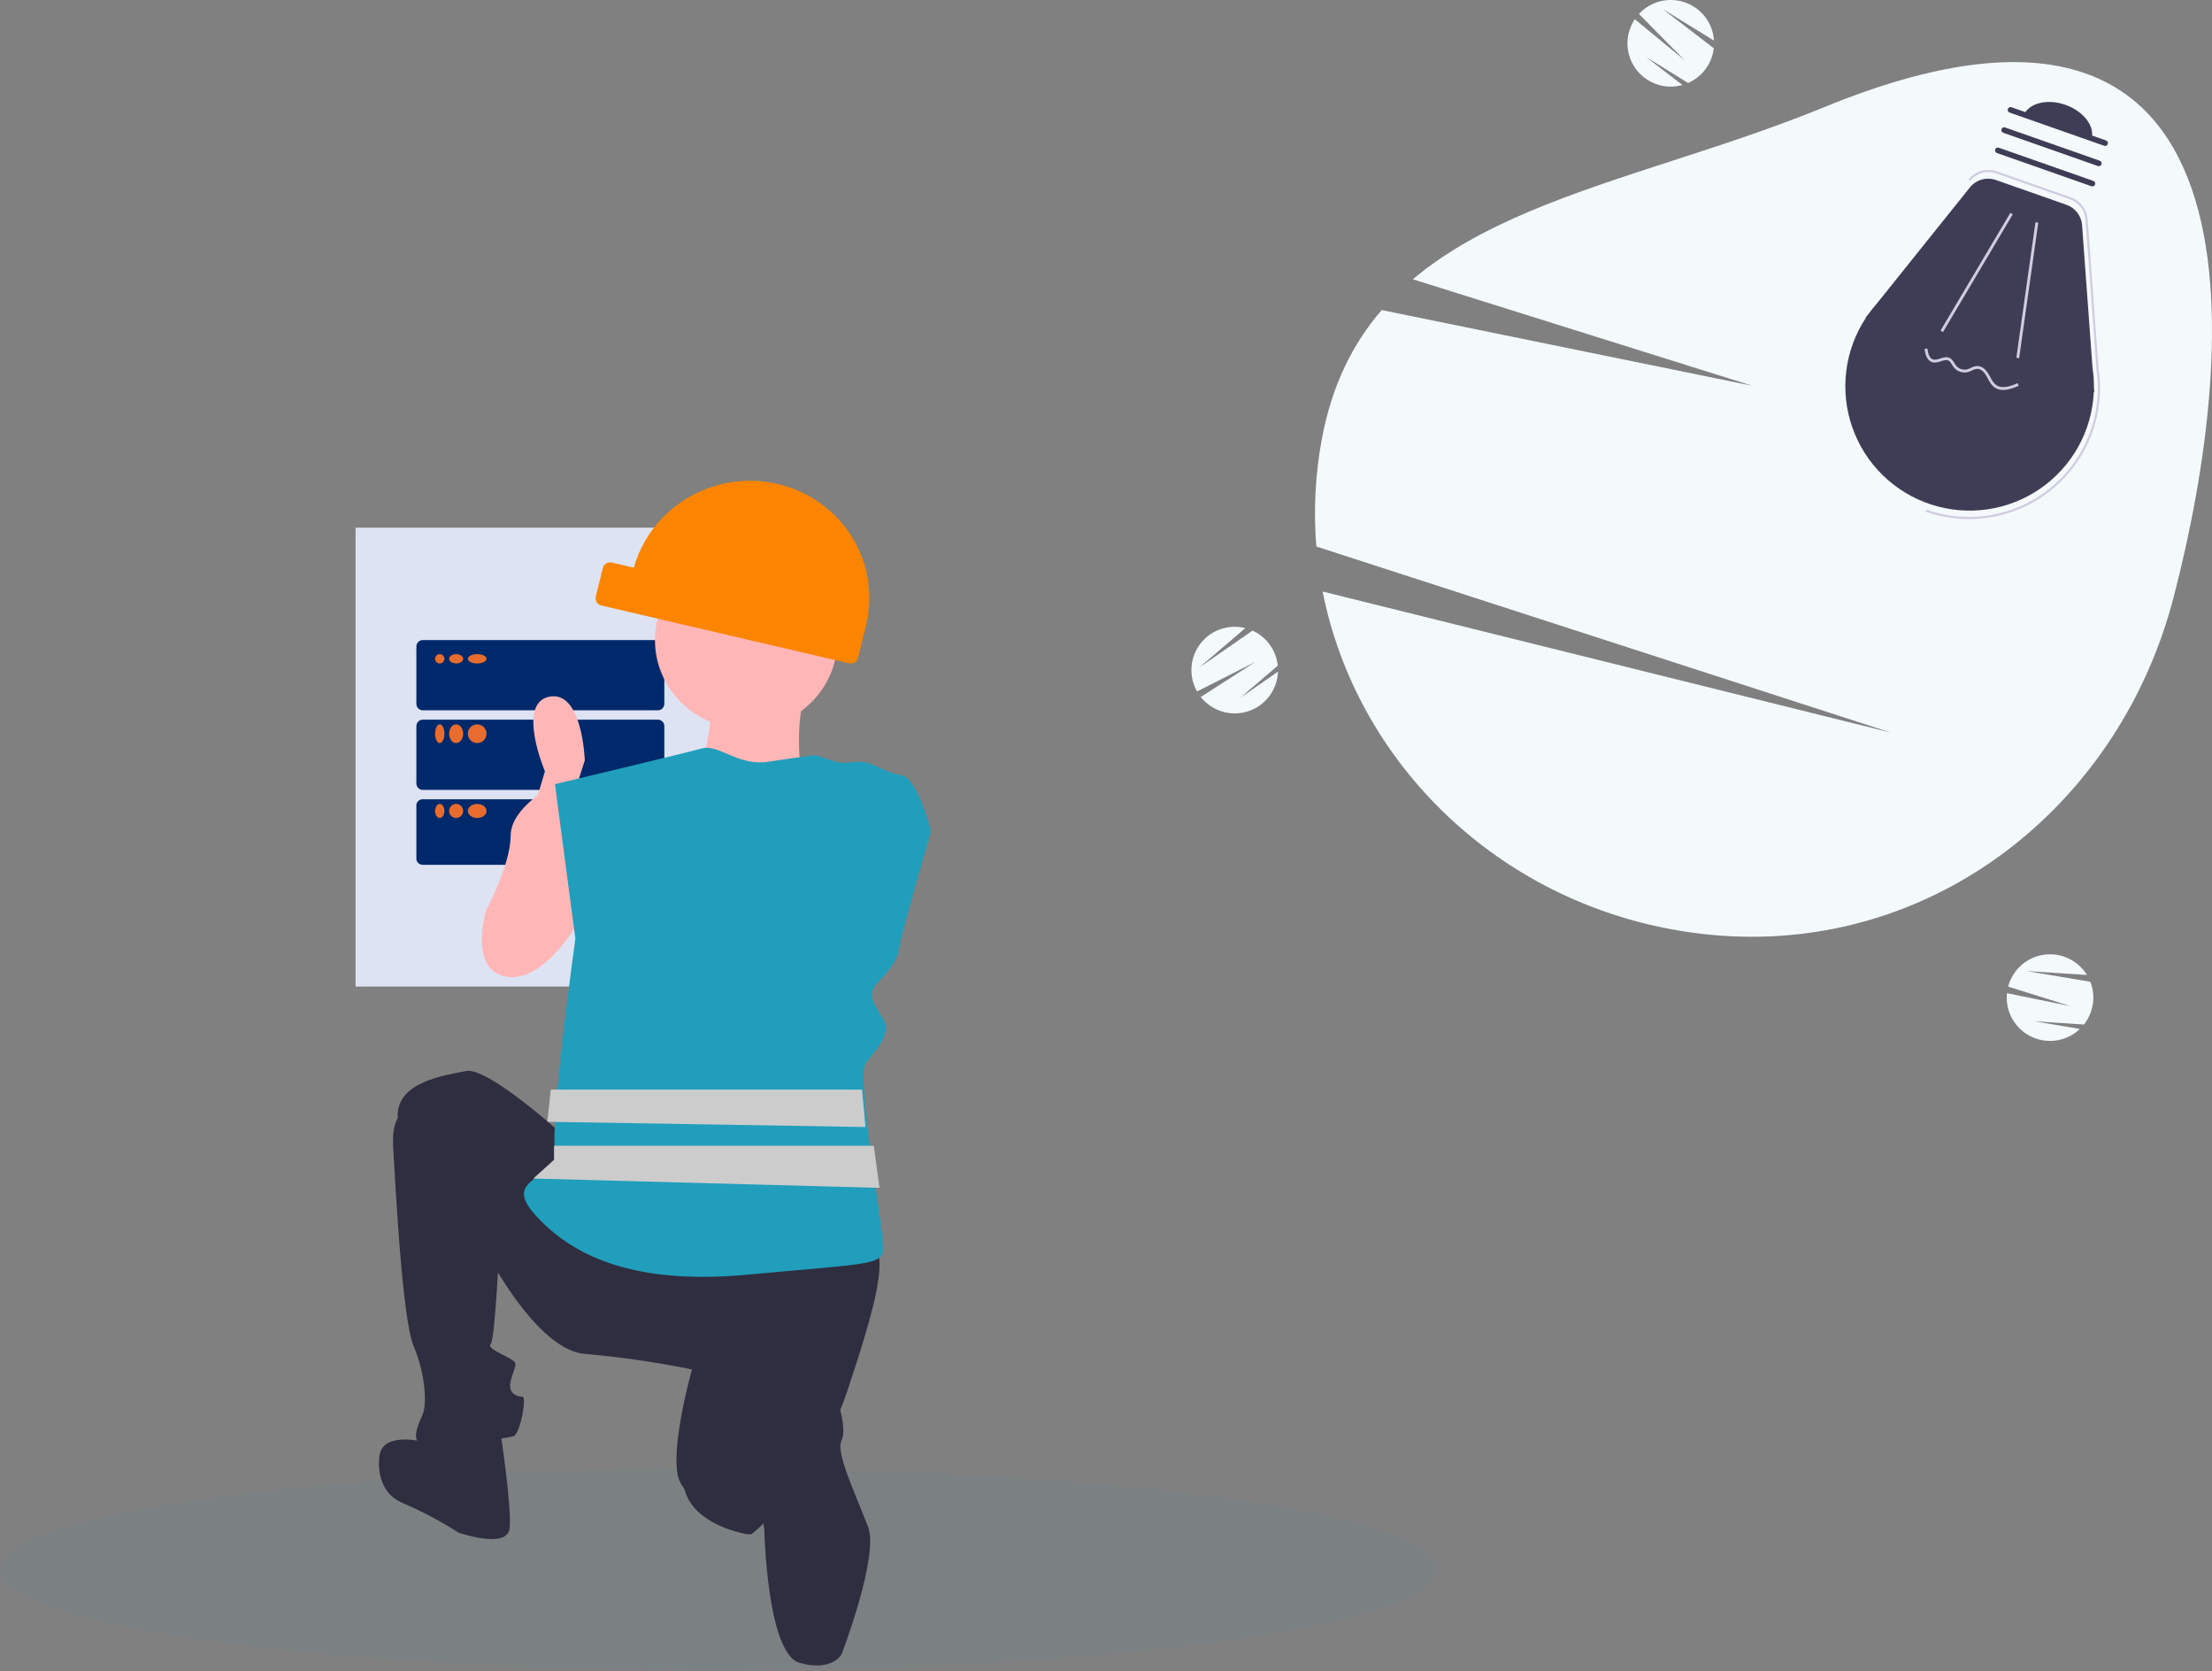 <svg width="474" height="358" viewBox="0 0 474 358" fill="none" xmlns="http://www.w3.org/2000/svg">
<rect x="0" y="0" width="474" height="358" fill="#808080" stroke="none"/>
<g id="hero-svg">
<path id="Vector" d="M76.19 113.042H155.387V211.339H76.19V113.042Z" fill="#DEE3F3"/>
<path id="Vector_2" d="M90.599 137.115H140.979C141.739 137.115 142.355 137.737 142.355 138.504V150.772C142.355 151.539 141.739 152.161 140.979 152.161H90.599C89.839 152.161 89.222 151.539 89.222 150.772V138.504C89.222 137.737 89.839 137.115 90.599 137.115Z" fill="#00296B"/>
<path id="Vector_3" d="M102.255 142.13C101.148 142.13 100.25 141.681 100.25 141.127C100.25 140.573 101.148 140.124 102.255 140.124C103.362 140.124 104.26 140.573 104.26 141.127C104.26 141.681 103.362 142.13 102.255 142.13Z" fill="#E86C2D"/>
<path id="Vector_4" d="M97.744 142.13C96.913 142.13 96.24 141.681 96.24 141.127C96.24 140.573 96.913 140.124 97.744 140.124C98.574 140.124 99.248 140.573 99.248 141.127C99.248 141.681 98.574 142.13 97.744 142.13Z" fill="#E86C2D"/>
<path id="Vector_5" d="M94.235 142.13C93.681 142.13 93.233 141.681 93.233 141.127C93.233 140.573 93.681 140.124 94.235 140.124C94.789 140.124 95.237 140.573 95.237 141.127C95.237 141.681 94.789 142.13 94.235 142.13Z" fill="#E86C2D"/>
<path id="Vector_6" d="M90.599 154.167H140.979C141.739 154.167 142.355 154.788 142.355 155.555V167.824C142.355 168.59 141.739 169.212 140.979 169.212H90.599C89.839 169.212 89.222 168.59 89.222 167.824V155.555C89.222 154.788 89.839 154.167 90.599 154.167Z" fill="#00296B"/>
<path id="Vector_7" d="M102.255 159.182C101.148 159.182 100.25 158.284 100.25 157.176C100.25 156.068 101.148 155.17 102.255 155.17C103.362 155.17 104.26 156.068 104.26 157.176C104.26 158.284 103.362 159.182 102.255 159.182Z" fill="#E86C2D"/>
<path id="Vector_8" d="M97.744 159.182C96.913 159.182 96.24 158.284 96.24 157.176C96.24 156.068 96.913 155.17 97.744 155.17C98.574 155.17 99.248 156.068 99.248 157.176C99.248 158.284 98.574 159.182 97.744 159.182Z" fill="#E86C2D"/>
<path id="Vector_9" d="M94.235 159.182C93.681 159.182 93.233 158.284 93.233 157.176C93.233 156.068 93.681 155.17 94.235 155.17C94.789 155.17 95.237 156.068 95.237 157.176C95.237 158.284 94.789 159.182 94.235 159.182Z" fill="#E86C2D"/>
<path id="Vector_10" d="M90.599 171.218H140.979C141.739 171.218 142.355 171.798 142.355 172.514V183.964C142.355 184.68 141.739 185.26 140.979 185.26H90.599C89.839 185.26 89.222 184.68 89.222 183.964V172.514C89.222 171.798 89.839 171.218 90.599 171.218Z" fill="#00296B"/>
<path id="Vector_11" d="M102.255 175.23C101.148 175.23 100.25 174.557 100.25 173.726C100.25 172.895 101.148 172.221 102.255 172.221C103.362 172.221 104.26 172.895 104.26 173.726C104.26 174.557 103.362 175.23 102.255 175.23Z" fill="#E86C2D"/>
<path id="Vector_12" d="M97.744 175.23C96.913 175.23 96.24 174.557 96.24 173.726C96.24 172.895 96.913 172.221 97.744 172.221C98.574 172.221 99.248 172.895 99.248 173.726C99.248 174.557 98.574 175.23 97.744 175.23Z" fill="#E86C2D"/>
<path id="Vector_13" d="M94.235 175.23C93.681 175.23 93.233 174.557 93.233 173.726C93.233 172.895 93.681 172.221 94.235 172.221C94.789 172.221 95.237 172.895 95.237 173.726C95.237 174.557 94.789 175.23 94.235 175.23Z" fill="#E86C2D"/>
<path id="Vector_14" d="M307.767 336.217C307.767 338.16 305.93 340.046 302.489 341.838C284.842 351.023 224.999 357.782 153.884 357.782C151.085 357.782 148.307 357.771 145.548 357.748C64.435 357.142 0 347.734 0 336.217C0 324.306 68.895 314.651 153.884 314.651C177.158 314.651 199.221 315.377 218.995 316.67C223.965 316.997 228.784 317.359 233.452 317.756C235.393 317.917 237.306 318.088 239.191 318.268C248.076 319.097 256.31 320.055 263.759 321.121C267.376 321.638 270.801 322.178 274.036 322.742C282.46 324.216 289.527 325.846 294.986 327.595C303.205 330.24 307.767 333.155 307.767 336.217Z" fill="#219EBB" fill-opacity="0.05"/>
<path id="Vector_15" d="M152.683 150.584C152.683 150.584 151.502 164.913 148.548 166.06C145.594 167.206 180.45 175.23 180.45 175.23L171.588 165.487C171.588 165.487 169.816 150.584 173.951 147.146L152.683 150.584Z" fill="#FFB6B6"/>
<g id="mana">
<path id="Vector_16" d="M114.393 173.224L116.767 165.231C116.767 165.231 110.595 150.655 117.717 149.245C124.838 147.834 125.313 162.88 125.313 162.88L122.464 171.814L114.393 173.224Z" fill="#FFB6B6"/>
<path id="Vector_17" d="M126.315 169.153L118.592 168.209C118.592 168.209 109.422 172.931 109.422 179.07C109.422 185.208 104.113 195.125 104.113 195.125C104.113 195.125 100.251 208.346 108.939 209.291C117.627 210.235 125.35 195.125 125.35 195.125L126.315 169.153Z" fill="#FFB6B6"/>
</g>
<path id="Vector_18" d="M121.877 244.225C121.877 244.225 104.767 228.481 99.878 229.435C94.99 230.389 85.212 231.821 85.212 238.977C85.212 246.133 101.345 262.831 101.345 262.831C101.345 262.831 113.566 289.07 125.299 290.024C133.017 290.707 140.688 291.822 148.275 293.364C148.275 293.364 142.898 312.447 145.831 317.695C148.764 322.943 160.008 329.145 160.985 328.668C161.963 328.191 175.651 315.787 181.517 298.135C187.384 280.483 191.294 267.124 185.917 266.17C180.54 265.216 121.877 244.225 121.877 244.225Z" fill="#2F2E41"/>
<path id="Vector_19" d="M87.174 238.426C87.174 238.426 83.771 237.955 84.257 245.964C84.744 253.972 86.202 282.709 88.632 288.362C91.063 294.015 91.549 300.61 90.577 302.966C89.605 305.321 87.66 309.09 91.063 309.561C94.466 310.032 108.562 308.148 110.021 307.677C111.479 307.206 112.937 299.197 111.965 299.197C110.993 299.197 108.562 298.726 109.535 295.428C110.507 292.131 110.993 292.131 109.535 291.188C108.076 290.246 104.188 288.833 105.16 287.891C106.132 286.949 107.104 264.807 107.104 264.807L87.174 238.426Z" fill="#2F2E41"/>
<path id="Vector_20" d="M90.802 308.887C90.802 308.887 82.346 306.627 81.351 311.6C81.351 311.6 79.859 319.285 86.326 321.998C90.499 323.79 94.493 325.908 98.264 328.327C98.264 328.327 108.709 331.944 109.207 327.423C109.704 322.902 107.217 306.627 107.217 306.627L90.802 308.887Z" fill="#2F2E41"/>
<path id="Vector_21" d="M146.541 314.499L162.579 302.615C162.579 302.615 159.572 317.242 163.581 319.984L165.412 324.867L160.284 328.694C160.284 328.694 144.537 326.383 146.541 314.499Z" fill="#2F2E41"/>
<path id="Vector_22" d="M169.033 293.692C169.033 293.692 159.122 296.557 160.538 306.585C161.954 316.612 163.769 327.506 163.769 327.506C163.769 327.506 164.314 354.334 171.393 356.244C178.472 358.154 180.36 354.334 180.36 354.334C180.36 354.334 188.407 333.37 186.023 327.117C183.138 319.548 178.98 311.05 180.36 308.495C181.718 305.98 179.416 292.26 169.033 293.692Z" fill="#2F2E41"/>
<path id="Vector_23" d="M174.742 161.752C174.742 161.752 170.859 162.231 164.549 163.191C158.239 164.15 153.871 159.353 150.473 160.312C147.075 161.272 118.922 167.989 118.922 167.989L123.291 201.093C123.291 201.093 117.951 239.475 118.922 246.191C119.893 252.908 107.273 251.949 114.554 260.105C121.835 268.261 134.455 275.458 160.181 273.059C185.907 270.66 189.304 271.14 189.304 267.301C189.304 263.463 183.48 230.839 185.421 227.96C187.363 225.081 191.246 221.723 189.304 218.365C187.363 215.006 185.421 213.087 188.333 210.209C191.246 207.33 192.702 204.451 192.702 203.012C192.702 201.573 199.498 178.064 199.498 178.064C199.498 178.064 196.585 166.549 193.187 166.069C189.79 165.59 186.877 163.191 184.45 163.191C182.023 163.191 180.567 163.671 179.111 163.191L174.742 161.752Z" fill="#219EBB"/>
<path id="Vector_24" d="M184.724 233.406L185.462 241.43L117.292 240.316L118.031 233.406H184.724Z" fill="#CCCCCC"/>
<path id="Vector_25" d="M187.238 245.442L188.47 254.47L114.285 252.464L118.721 248.451V245.442H187.238Z" fill="#CCCCCC"/>
<g id="Cap">
<path id="Vector_26" d="M159.899 156.173C170.695 156.173 179.447 147.64 179.447 137.115C179.447 126.59 170.695 118.058 159.899 118.058C149.102 118.058 140.35 126.59 140.35 137.115C140.35 147.64 149.102 156.173 159.899 156.173Z" fill="#FFB6B6"/>
<path id="Vector_27" d="M166.65 103.677C160.16 102.163 153.314 103.189 147.56 106.536C141.807 109.884 137.597 115.29 135.824 121.611L131.12 120.513C130.706 120.417 130.269 120.486 129.905 120.705C129.542 120.924 129.281 121.275 129.18 121.682L127.667 127.813C127.567 128.22 127.635 128.648 127.857 129.004C128.079 129.359 128.436 129.613 128.85 129.71L181.934 142.096C182.348 142.192 182.786 142.124 183.149 141.904C183.513 141.685 183.774 141.334 183.874 140.927L185.577 134.03C186.372 130.809 186.513 127.469 185.992 124.201C185.471 120.933 184.298 117.8 182.541 114.981C180.783 112.163 178.475 109.714 175.749 107.774C173.022 105.834 169.93 104.442 166.65 103.677Z" fill="#FB8500"/>
</g>
<path id="Subtract" fill-rule="evenodd" clip-rule="evenodd" d="M283.26 94.006C285.395 82.549 289.865 73.624 296.077 66.422L375.517 82.647L302.762 59.831C316.91 47.885 336.859 41.414 358.227 34.483C368.949 31.006 380.028 27.412 390.911 22.953C487.06 -16.443 479.823 74.038 465.759 128.004C460.085 149.78 447.726 168.392 431.19 181.325C427.716 184.046 424.052 186.514 420.225 188.71C402.266 199.023 380.754 203.28 358.104 199.06C319.245 191.821 290.426 162.201 283.422 126.721L405.16 156.93L282.077 117.074C281.443 109.381 281.837 101.623 283.26 94.006Z" fill="#F4FAFB"/>
<path id="Subtract_2" fill-rule="evenodd" clip-rule="evenodd" d="M430.319 211.351C430.258 211.566 430.211 211.786 430.169 212.011C430.122 212.261 430.086 212.511 430.063 212.759C429.868 214.647 430.256 216.548 431.176 218.208C432.095 219.867 433.501 221.205 435.205 222.04C436.908 222.876 438.827 223.168 440.702 222.879C442.577 222.59 444.318 221.733 445.691 220.423L435.985 218.787L446.563 219.47C446.563 219.47 446.563 219.47 446.563 219.47C447.419 218.389 448.024 217.13 448.333 215.785C448.642 214.44 448.647 213.044 448.348 211.697C448.171 210.903 447.892 210.139 447.519 209.422C447.669 209.714 447.804 210.013 447.923 210.32L434.283 208.021L447.196 208.853C447.015 208.558 446.817 208.273 446.603 207.999C445.754 206.912 444.673 206.027 443.439 205.41C442.205 204.794 440.849 204.46 439.469 204.433C438.09 204.407 436.722 204.688 435.465 205.258C434.208 205.827 433.094 206.669 432.203 207.723C431.313 208.777 430.669 210.017 430.319 211.351ZM430.319 211.351C430.259 211.566 430.211 211.786 430.169 212.011C430.122 212.261 430.086 212.511 430.063 212.759L443.669 215.537L430.319 211.351Z" fill="#F4FAFB"/>
<path id="Subtract_3" fill-rule="evenodd" clip-rule="evenodd" d="M351.2 2.988C351.046 3.15 350.9 3.322 350.758 3.501C350.599 3.7 350.45 3.904 350.314 4.113C349.257 5.688 348.708 7.55 348.742 9.447C348.777 11.344 349.392 13.184 350.505 14.721C351.618 16.257 353.175 17.415 354.967 18.039C356.759 18.663 358.699 18.721 360.525 18.208C360.525 18.208 360.525 18.208 360.525 18.208L352.719 12.213L361.742 17.775C361.374 17.938 360.995 18.075 360.608 18.185C360.995 18.075 361.374 17.938 361.742 17.775C363.006 17.221 364.13 16.393 365.034 15.35C365.937 14.307 366.596 13.075 366.963 11.745C367.179 10.961 367.291 10.154 367.297 9.346C367.293 9.674 367.272 10.003 367.234 10.33L356.262 1.905L367.279 8.694C367.257 8.348 367.216 8.004 367.155 7.661C366.915 6.303 366.375 5.015 365.574 3.891C364.773 2.768 363.731 1.837 362.525 1.167C361.319 0.497 359.979 0.105 358.602 0.018C357.225 -0.068 355.846 0.153 354.565 0.667C353.285 1.181 352.135 1.974 351.2 2.988ZM351.2 2.988C351.046 3.15 350.901 3.322 350.758 3.501C350.599 3.7 350.45 3.904 350.314 4.113L361.03 12.944L351.2 2.988Z" fill="#F4FAFB"/>
<path id="Subtract_4" fill-rule="evenodd" clip-rule="evenodd" d="M257.312 149.311L268.991 141.8L256.512 148.124L256.512 148.124C255.831 146.924 255.427 145.587 255.328 144.211C255.229 142.835 255.439 141.454 255.941 140.169C256.444 138.884 257.227 137.727 258.233 136.783C259.239 135.839 260.443 135.131 261.757 134.711C263.071 134.291 264.463 134.169 265.83 134.355C266.174 134.402 266.515 134.468 266.85 134.552L257.025 142.973L268.395 135.094C268.092 134.957 267.783 134.835 267.467 134.731C268.239 134.983 268.976 135.337 269.66 135.784C270.815 136.539 271.786 137.543 272.504 138.721C273.222 139.899 273.668 141.223 273.81 142.595C273.856 143.024 273.87 143.456 273.851 143.886C273.783 145.782 273.135 147.612 271.994 149.128C270.854 150.644 269.276 151.774 267.473 152.365C265.67 152.957 263.73 152.981 261.913 152.435C260.096 151.889 258.49 150.798 257.312 149.311ZM273.81 142.595L265.76 149.492L273.851 143.887C273.87 143.456 273.856 143.024 273.81 142.595Z" fill="#F4FAFB"/>
<path id="Vector_28" d="M448.675 83.982L448.779 84.016L448.703 82.977C448.714 81.549 448.61 80.123 448.391 78.712L446.16 48.234C446.089 47.262 445.736 46.331 445.143 45.556C444.55 44.782 443.744 44.197 442.824 43.874L427.687 38.559C426.708 38.216 425.647 38.184 424.65 38.47C423.653 38.755 422.768 39.343 422.12 40.152L402.154 65.059C401.548 65.739 400.978 66.45 400.446 67.189L399.768 68.035L399.845 68.06C397.583 71.482 396.141 75.38 395.633 79.45C395.125 83.52 395.564 87.653 396.915 91.526C398.267 95.399 400.494 98.907 403.424 101.778C406.354 104.649 409.908 106.804 413.808 108.075C417.708 109.347 421.848 109.701 425.907 109.109C429.967 108.517 433.834 106.996 437.209 104.664C440.583 102.333 443.374 99.253 445.363 95.665C447.352 92.078 448.485 88.079 448.675 83.982L448.675 83.982Z" fill="#3F3D56"/>
<path id="Vector_29" d="M427.084 36.483C427.359 36.534 427.629 36.606 427.892 36.699L443.714 42.254C444.719 42.607 445.6 43.245 446.247 44.091C446.894 44.937 447.28 45.953 447.358 47.016L449.689 78.873C449.918 80.354 450.027 81.851 450.016 83.35L449.97 84.716C449.723 89.062 448.469 93.29 446.308 97.068C444.146 100.846 441.136 104.07 437.515 106.485C433.894 108.9 429.761 110.441 425.442 110.985C421.124 111.529 416.738 111.061 412.631 109.62L412.786 109.178C416.849 110.602 421.188 111.057 425.458 110.506C429.727 109.955 433.809 108.414 437.377 106.006C440.945 103.598 443.901 100.389 446.009 96.635C448.117 92.882 449.319 88.688 449.519 84.388L449.548 83.365C449.56 81.879 449.451 80.394 449.224 78.925L446.891 47.05C446.82 46.078 446.467 45.149 445.875 44.375C445.283 43.602 444.478 43.018 443.559 42.696L427.737 37.14C426.76 36.798 425.7 36.767 424.705 37.052C423.709 37.337 422.826 37.924 422.178 38.731L421.812 38.438C422.432 37.667 423.25 37.077 424.178 36.733C425.107 36.389 426.111 36.302 427.084 36.483V36.483Z" fill="#D0CDE1"/>
<path id="Vector_30" d="M416.354 71.128L431.309 45.908L430.789 45.599L415.834 70.819L416.354 71.128Z" fill="#D0CDE1"/>
<path id="Vector_31" d="M432.073 76.647L432.672 76.732L436.772 47.699L436.172 47.615L432.073 76.647Z" fill="#D0CDE1"/>
<path id="Vector_32" d="M431.026 22.971L451.301 30.09C451.451 30.144 451.574 30.255 451.643 30.399C451.712 30.544 451.721 30.709 451.668 30.86C451.615 31.011 451.504 31.135 451.36 31.205C451.217 31.274 451.051 31.284 450.9 31.232L430.625 24.113C430.55 24.087 430.48 24.047 430.421 23.994C430.361 23.941 430.312 23.877 430.278 23.805C430.243 23.733 430.223 23.655 430.218 23.575C430.214 23.496 430.225 23.416 430.251 23.341C430.278 23.265 430.319 23.196 430.372 23.137C430.426 23.077 430.49 23.029 430.562 22.995C430.634 22.96 430.712 22.941 430.792 22.937C430.872 22.933 430.951 22.944 431.026 22.971V22.971Z" fill="#3F3D56"/>
<path id="Vector_33" d="M429.665 27.305L449.94 34.423C450.015 34.45 450.085 34.49 450.144 34.543C450.204 34.596 450.252 34.66 450.287 34.732C450.322 34.804 450.342 34.882 450.347 34.962C450.351 35.041 450.34 35.121 450.313 35.196C450.287 35.272 450.246 35.341 450.193 35.4C450.139 35.46 450.075 35.508 450.003 35.542C449.931 35.577 449.853 35.596 449.773 35.6C449.693 35.604 449.614 35.593 449.539 35.566L429.264 28.447C429.189 28.421 429.119 28.381 429.06 28.328C429 28.274 428.951 28.21 428.917 28.139C428.882 28.067 428.862 27.989 428.857 27.909C428.853 27.829 428.864 27.75 428.89 27.674C428.917 27.599 428.958 27.53 429.011 27.47C429.064 27.411 429.129 27.363 429.201 27.328C429.273 27.294 429.351 27.274 429.431 27.27C429.51 27.266 429.59 27.278 429.665 27.305V27.305Z" fill="#3F3D56"/>
<path id="Vector_34" d="M428.304 31.638L448.579 38.757C448.729 38.811 448.852 38.922 448.921 39.066C448.99 39.211 448.999 39.376 448.946 39.527C448.893 39.678 448.782 39.802 448.638 39.872C448.494 39.941 448.329 39.951 448.177 39.899L427.903 32.781C427.753 32.727 427.629 32.615 427.561 32.471C427.492 32.327 427.483 32.161 427.536 32.01C427.589 31.859 427.699 31.735 427.843 31.666C427.987 31.596 428.153 31.586 428.304 31.638L428.304 31.638Z" fill="#3F3D56"/>
<path id="Vector_35" d="M442.594 22.457C438.572 21.045 434.525 22.142 433.554 24.907L448.118 30.02C449.088 27.255 446.615 23.869 442.594 22.457Z" fill="#3F3D56"/>
<path id="Vector_36" d="M424.385 78.524C425.25 78.828 425.855 79.669 426.171 80.216C426.275 80.396 426.374 80.58 426.474 80.765C426.835 81.439 427.176 82.074 427.741 82.478C428.988 83.37 430.763 82.779 432.334 82.084L432.579 82.638C430.852 83.402 428.885 84.04 427.389 82.971C426.71 82.485 426.318 81.756 425.94 81.052C425.844 80.872 425.748 80.693 425.647 80.519C425.319 79.95 424.629 78.999 423.697 79.015C423.298 79.055 422.912 79.176 422.561 79.37C422.297 79.5 422.024 79.609 421.743 79.696C421.179 79.848 420.582 79.829 420.027 79.643C419.473 79.456 418.987 79.11 418.629 78.648C418.503 78.474 418.386 78.294 418.28 78.108C418.069 77.753 417.87 77.418 417.561 77.252C417.103 77.005 416.538 77.188 415.938 77.38C415.32 77.579 414.681 77.784 414.037 77.584C414.016 77.577 413.995 77.57 413.974 77.563C412.836 77.163 412.537 75.766 412.411 74.742L413.012 74.669C413.183 76.061 413.567 76.809 414.217 77.006C414.678 77.149 415.2 76.981 415.753 76.804C416.446 76.581 417.163 76.351 417.847 76.718C418.305 76.964 418.557 77.388 418.801 77.799C418.896 77.966 419 78.127 419.112 78.283C419.398 78.646 419.784 78.918 420.222 79.065C420.66 79.213 421.131 79.229 421.578 79.113C421.829 79.034 422.073 78.937 422.308 78.82C422.733 78.588 423.203 78.448 423.686 78.41C423.924 78.406 424.16 78.445 424.385 78.524Z" fill="#D0CDE1"/>
</g>
</svg>
